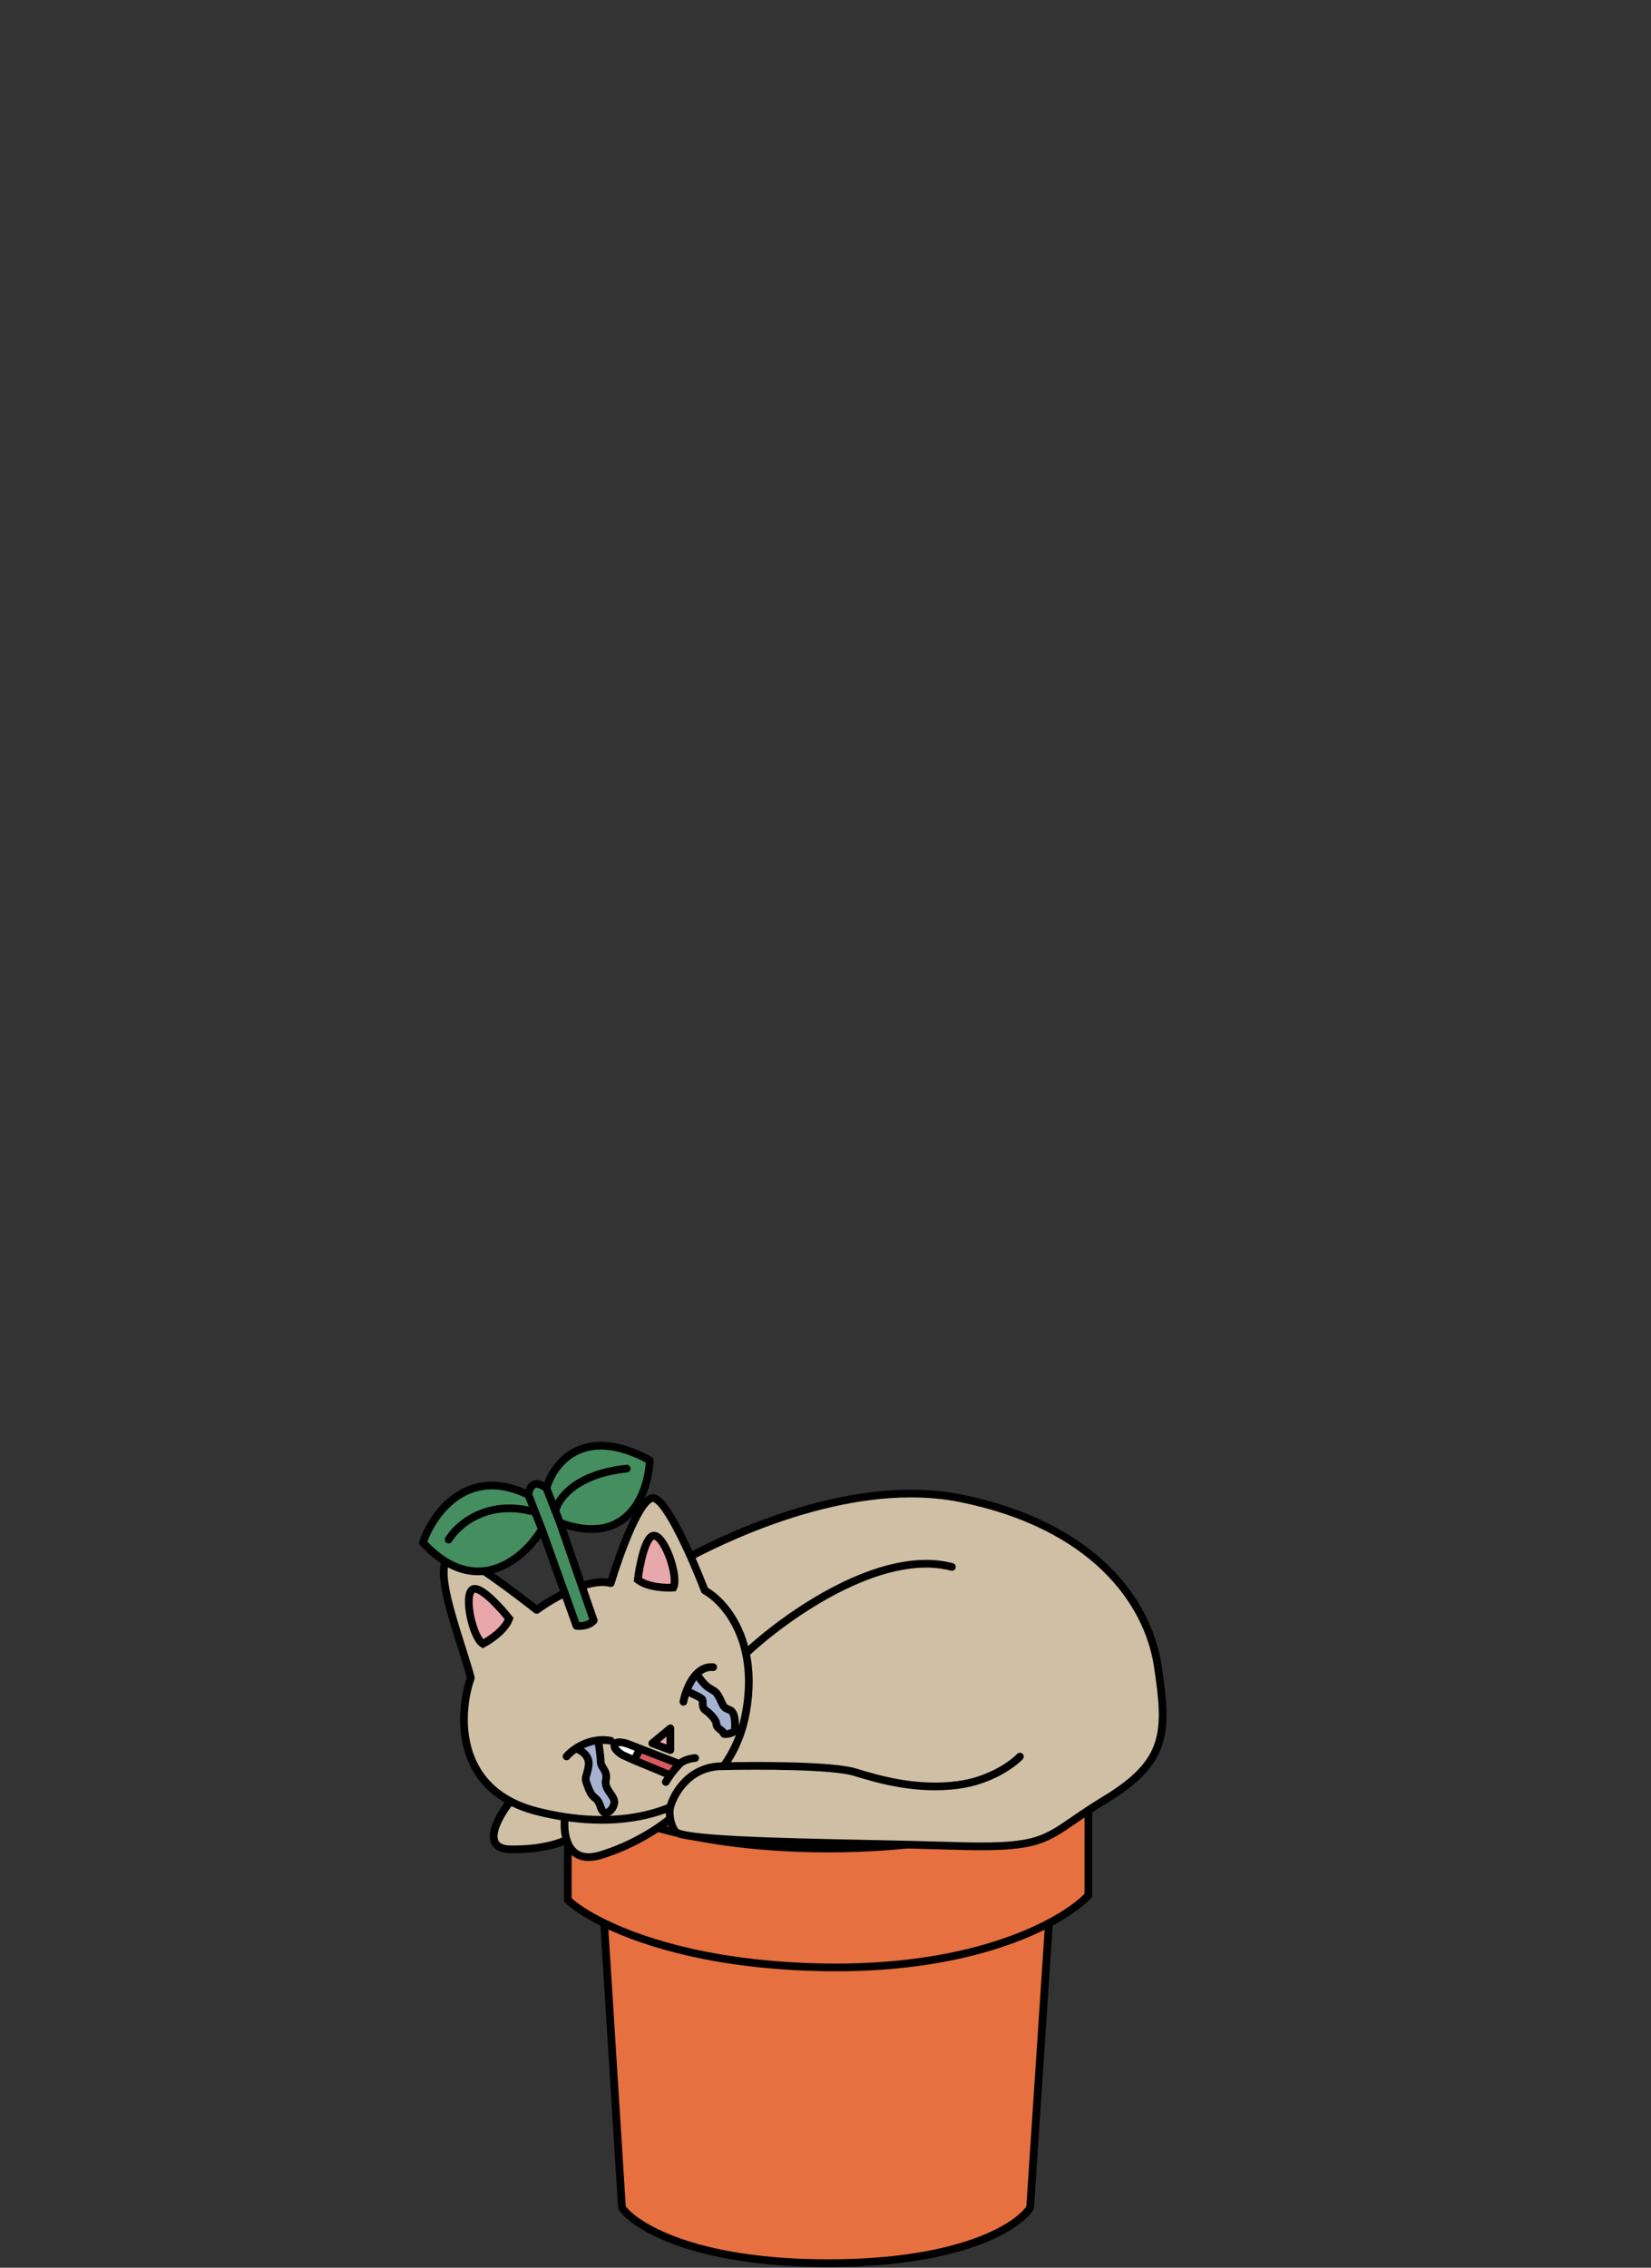 <svg width="241" height="331" viewBox="0 0 241 331" fill="none" xmlns="http://www.w3.org/2000/svg">
<rect x="0" y="0" width="241" height="331" fill="#333333" stroke="none"/>
<path d="M82.881 277.309V257.51C83.629 253.505 92.276 245.495 120.878 245.495C149.48 245.495 158.126 253.505 158.874 257.51V276.636C157.83 277.76 155.921 279.228 153.115 280.708L150.371 322.23C148.673 324.931 140.398 330.333 120.878 330.333C101.357 330.333 92.686 324.931 90.79 322.23L88.186 280.708C85.627 279.454 83.868 278.242 82.881 277.309Z" fill="#E6703F"/>
<path d="M158.874 257.51C158.874 264.306 141.863 269.815 120.878 269.815C99.893 269.815 82.881 264.306 82.881 257.51M158.874 257.51V276.636C157.83 277.76 155.921 279.228 153.115 280.708M158.874 257.51C158.126 253.505 149.48 245.495 120.878 245.495C92.276 245.495 83.629 253.505 82.881 257.51M82.881 257.51V277.309C83.868 278.242 85.627 279.454 88.186 280.708M88.186 280.708C94.336 283.722 105.105 286.975 120.878 287.159C136.27 287.338 146.896 283.99 153.115 280.708M88.186 280.708L90.79 322.23C92.686 324.931 101.357 330.333 120.878 330.333C140.398 330.333 148.673 324.931 150.371 322.23L153.115 280.708" stroke="black" stroke-width="1.125"/>
<path d="M152.497 257.51C152.497 258.495 151.795 259.558 150.216 260.625C148.657 261.678 146.364 262.65 143.479 263.474C137.719 265.121 129.728 266.147 120.878 266.147C112.028 266.147 104.037 265.121 98.276 263.474C95.392 262.65 93.099 261.678 91.539 260.625C89.961 259.558 89.258 258.495 89.258 257.51C89.258 256.525 89.961 255.462 91.539 254.395C93.099 253.341 95.392 252.37 98.276 251.545C104.037 249.898 112.028 248.872 120.878 248.872C129.728 248.872 137.719 249.898 143.479 251.545C146.364 252.37 148.657 253.341 150.216 254.395C151.795 255.462 152.497 256.525 152.497 257.51Z" fill="#3A2314" stroke="black" stroke-width="1.125"/>
<path d="M84.04 255.216C84.772 255.428 86.17 256.24 85.911 257.799C85.81 258.411 85.698 258.773 85.615 259.04C85.434 259.622 85.394 259.751 85.911 261.04C86.282 261.964 86.575 262.201 86.847 262.421C87.129 262.647 87.388 262.857 87.689 263.788C88.281 265.621 89.784 263.893 89.668 262.919C89.621 262.526 89.365 262.158 89.095 261.772C88.698 261.201 88.272 260.589 88.445 259.791C88.619 258.989 88.313 258.497 88.04 258.058C87.857 257.765 87.689 257.495 87.689 257.171C87.689 256.525 87.446 254.792 87.325 254.006C86.014 254.142 84.886 254.655 84.04 255.216Z" fill="#A5B2D2"/>
<path fill-rule="evenodd" clip-rule="evenodd" d="M100.803 227.165C107.216 223.798 124.761 215.599 140.152 218.677C159.391 222.524 167.567 233.586 169.01 243.206C170.453 252.825 170.453 257.154 161.314 262.685C159.402 263.843 157.963 264.832 156.747 265.668C152.154 268.826 150.739 269.799 138.949 269.419C135.318 269.302 131.125 269.214 126.843 269.124C113.543 268.845 99.386 268.548 98.548 267.302C98.138 266.692 97.926 266.029 97.829 265.43C96.502 266.588 92.618 269.278 87.689 270.771C84.645 271.694 83.25 270.299 82.703 268.514C81.814 269.018 78.929 270.006 74.506 269.931C70.084 269.856 72.664 265.225 74.506 262.919C66.461 258.669 67.132 249.469 68.727 244.889C68.381 243.579 67.881 242.001 67.354 240.332C65.455 234.33 63.189 227.165 66.337 227.165C68.269 227.165 75.14 232.491 78.347 234.984C80.603 233.325 85.923 230.219 89.155 231.074C90.43 226.825 93.466 218.393 95.405 218.665C96.742 218.853 98.986 223.106 100.803 227.165ZM84.04 255.216C84.772 255.428 86.17 256.24 85.911 257.799C85.81 258.411 85.698 258.773 85.615 259.04C85.434 259.622 85.394 259.751 85.911 261.04C86.282 261.964 86.575 262.201 86.847 262.421C87.129 262.647 87.388 262.857 87.689 263.788C88.281 265.621 89.784 263.893 89.668 262.919C89.621 262.526 89.365 262.158 89.095 261.772C88.698 261.201 88.272 260.589 88.445 259.791C88.619 258.989 88.313 258.497 88.04 258.058C87.857 257.765 87.689 257.495 87.689 257.171C87.689 256.525 87.446 254.792 87.325 254.006C86.014 254.142 84.886 254.655 84.04 255.216ZM102.574 248.515C102.572 248.339 102.571 248.185 102.534 248.089C102.503 247.849 100.966 247.15 100.202 246.83C100.535 245.934 101.031 244.982 101.708 244.297C101.984 244.785 102.72 245.877 103.465 246.343C103.61 246.434 103.737 246.509 103.849 246.576C104.461 246.938 104.662 247.057 105.153 248.089C105.477 248.768 105.583 249.034 105.773 249.206C105.926 249.344 106.134 249.422 106.551 249.603C107.379 249.963 107.311 251.658 107.284 252.328C107.28 252.416 107.278 252.486 107.278 252.533C107.278 252.941 105.613 253.329 105.613 252.98C105.613 252.831 105.425 252.683 105.209 252.512C104.916 252.281 104.571 252.009 104.571 251.641C104.571 251 103.465 249.94 102.941 249.603C102.584 249.374 102.578 248.893 102.574 248.515Z" fill="#CFBFA5"/>
<path d="M102.941 249.603C103.465 249.94 104.571 251 104.571 251.641C104.571 252.009 104.916 252.281 105.209 252.512C105.425 252.683 105.613 252.831 105.613 252.98C105.613 253.329 107.278 252.941 107.278 252.533C107.278 252.486 107.28 252.416 107.284 252.328C107.311 251.658 107.379 249.963 106.551 249.603C106.134 249.422 105.926 249.344 105.773 249.206C105.583 249.034 105.477 248.768 105.153 248.089C104.662 247.057 104.461 246.938 103.849 246.576C103.737 246.509 103.61 246.434 103.465 246.343C102.72 245.877 101.984 244.785 101.708 244.297C101.031 244.982 100.535 245.934 100.202 246.83C100.966 247.15 102.503 247.849 102.534 248.089C102.571 248.185 102.572 248.339 102.574 248.515C102.578 248.893 102.584 249.374 102.941 249.603Z" fill="#A5B2D2"/>
<path d="M108.888 241.32C107.79 236.165 104.792 233.183 102.876 232.144C101.194 227.764 97.344 218.937 95.405 218.665M108.888 241.32C109.399 243.716 109.499 246.581 108.888 249.94C108.332 253 107.204 255.623 105.613 257.799M108.888 241.32C114.58 235.973 128.56 225.965 138.949 228.711M97.829 263.788C98.359 261.758 100.659 257.718 105.613 257.799M97.829 263.788C93.483 265.584 88.191 266.072 82.47 265.209M97.829 263.788C97.759 264.122 97.716 264.732 97.829 265.43M105.613 257.799C110.679 257.675 121.611 257.676 124.811 258.669C128.81 259.91 134.052 261.29 139.844 260.531C144.479 259.924 147.798 257.52 148.878 256.393M82.47 265.209C81.117 265.004 79.741 264.725 78.347 264.369C76.888 263.996 75.614 263.505 74.506 262.919M82.47 265.209C82.35 266.155 82.364 267.41 82.703 268.514M97.829 265.43C97.926 266.029 98.138 266.692 98.548 267.302C99.386 268.548 113.543 268.845 126.843 269.124C131.125 269.214 135.318 269.302 138.949 269.419C150.739 269.799 152.154 268.826 156.747 265.668C157.963 264.832 159.402 263.843 161.314 262.685C170.453 257.154 170.453 252.825 169.01 243.206C167.567 233.586 159.391 222.524 140.152 218.677C124.761 215.599 107.216 223.798 100.803 227.165C98.986 223.106 96.742 218.853 95.405 218.665M97.829 265.43C96.502 266.588 92.618 269.278 87.689 270.771C84.645 271.694 83.25 270.299 82.703 268.514M74.506 262.919C66.461 258.669 67.132 249.469 68.727 244.889C68.381 243.579 67.881 242.001 67.354 240.332C65.455 234.33 63.189 227.165 66.337 227.165C68.269 227.165 75.14 232.491 78.347 234.984C80.603 233.325 85.923 230.219 89.155 231.074C90.43 226.825 93.466 218.393 95.405 218.665M74.506 262.919C72.664 265.225 70.084 269.856 74.506 269.931C78.929 270.006 81.814 269.018 82.703 268.514M82.703 256.364C82.984 256.035 83.441 255.614 84.04 255.216M89.155 254.075C88.515 253.96 87.902 253.946 87.325 254.006M99.76 248.389C99.844 247.947 99.99 247.4 100.202 246.83M104.105 243.342C103.137 243.249 102.343 243.656 101.708 244.297M84.04 255.216C84.772 255.428 86.17 256.24 85.911 257.799C85.81 258.411 85.698 258.773 85.615 259.04C85.434 259.622 85.394 259.751 85.911 261.04C86.282 261.964 86.575 262.201 86.847 262.421C87.129 262.647 87.388 262.857 87.689 263.788C88.281 265.621 89.784 263.893 89.668 262.919C89.621 262.526 89.365 262.158 89.095 261.772C88.698 261.201 88.272 260.589 88.445 259.791C88.619 258.989 88.313 258.497 88.04 258.058C87.857 257.765 87.689 257.495 87.689 257.171C87.689 256.525 87.446 254.792 87.325 254.006M84.04 255.216C84.886 254.655 86.014 254.142 87.325 254.006M101.708 244.297C101.984 244.785 102.72 245.877 103.465 246.343C103.61 246.434 103.737 246.509 103.849 246.576C104.461 246.938 104.662 247.057 105.153 248.089C105.477 248.768 105.583 249.034 105.773 249.206C105.926 249.344 106.134 249.422 106.551 249.603C107.379 249.963 107.311 251.658 107.284 252.328C107.28 252.416 107.278 252.486 107.278 252.533C107.278 252.941 105.613 253.329 105.613 252.98C105.613 252.831 105.425 252.683 105.209 252.512C104.916 252.281 104.571 252.009 104.571 251.641C104.571 251 103.465 249.94 102.941 249.603C102.584 249.374 102.578 248.893 102.574 248.515C102.572 248.339 102.571 248.185 102.534 248.089C102.503 247.849 100.966 247.15 100.202 246.83M101.708 244.297C101.031 244.982 100.535 245.934 100.202 246.83" stroke="black" stroke-width="1.125" stroke-linecap="round" stroke-linejoin="round"/>
<path d="M93.099 230.572C94.515 231.689 97.149 231.801 98.29 231.718C99.09 230.16 97.061 224.225 95.483 224.146C94.221 224.084 93.368 228.404 93.099 230.572Z" fill="#E7A7AB" stroke="black" stroke-width="1.125"/>
<path d="M74.327 236.259C73.697 237.948 71.505 239.41 70.488 239.931C68.996 239.015 67.651 232.892 68.959 232.007C70.004 231.299 72.973 234.547 74.327 236.259Z" fill="#E7A7AB" stroke="black" stroke-width="1.125"/>
<path d="M97.853 255.437L95.214 254.456L97.853 252.27V255.437Z" fill="#E7A7AB" stroke="black" stroke-width="1.125" stroke-linecap="round" stroke-linejoin="round"/>
<path d="M86.669 236.529C86.349 236.914 85.489 237.462 84.146 237.306L79.1 223.217C76.584 227.388 69.589 233.615 61.738 225.16C63.143 221.011 68.187 213.809 77.132 218.19C77.209 217.243 77.845 215.725 79.771 217.232C80.736 213.664 85.097 207.852 94.832 213.141C94.673 217.716 91.833 225.944 81.74 222.259L86.669 236.529Z" fill="#448E60"/>
<path d="M79.771 217.232C77.845 215.725 77.209 217.243 77.132 218.19M79.771 217.232C80.736 213.664 85.097 207.852 94.832 213.141C94.673 217.716 91.833 225.944 81.74 222.259M79.771 217.232L81.074 220.56M77.132 218.19C68.187 213.809 63.143 221.011 61.738 225.16C69.589 233.615 76.584 227.388 79.1 223.217M77.132 218.19L78.116 220.704M81.74 222.259L86.669 236.529C86.349 236.914 85.489 237.462 84.146 237.306L79.1 223.217M81.74 222.259L81.074 220.56M81.074 220.56C81.408 218.824 83.957 215.153 91.482 214.358M79.1 223.217L78.116 220.704M65.485 224.719C66.79 222.558 71.142 218.729 78.116 220.704" stroke="black" stroke-width="1.125" stroke-linecap="round" stroke-linejoin="round"/>
<path fill-rule="evenodd" clip-rule="evenodd" d="M99.2 257.467L93.425 255.232L92.584 256.932L97.83 259.11C98.204 258.587 98.666 258.017 99.2 257.467Z" fill="#D95962"/>
<path d="M89.728 254.613C89.47 255.177 90.397 255.888 90.893 256.173L92.584 256.932L93.425 255.232L91.806 254.605C91.221 254.373 89.986 254.05 89.728 254.613Z" fill="white"/>
<path d="M97.191 260.097C97.358 259.805 97.573 259.468 97.83 259.11M101.473 256.606C100.823 256.657 99.734 256.917 99.2 257.467M99.2 257.467L93.425 255.232M99.2 257.467C98.666 258.017 98.204 258.587 97.83 259.11M92.584 256.932L90.893 256.173C90.397 255.888 89.47 255.177 89.728 254.613C89.986 254.05 91.221 254.373 91.806 254.605L93.425 255.232M92.584 256.932L93.425 255.232M92.584 256.932L97.83 259.11" stroke="black" stroke-width="1.125" stroke-linecap="round" stroke-linejoin="round"/>
</svg>
